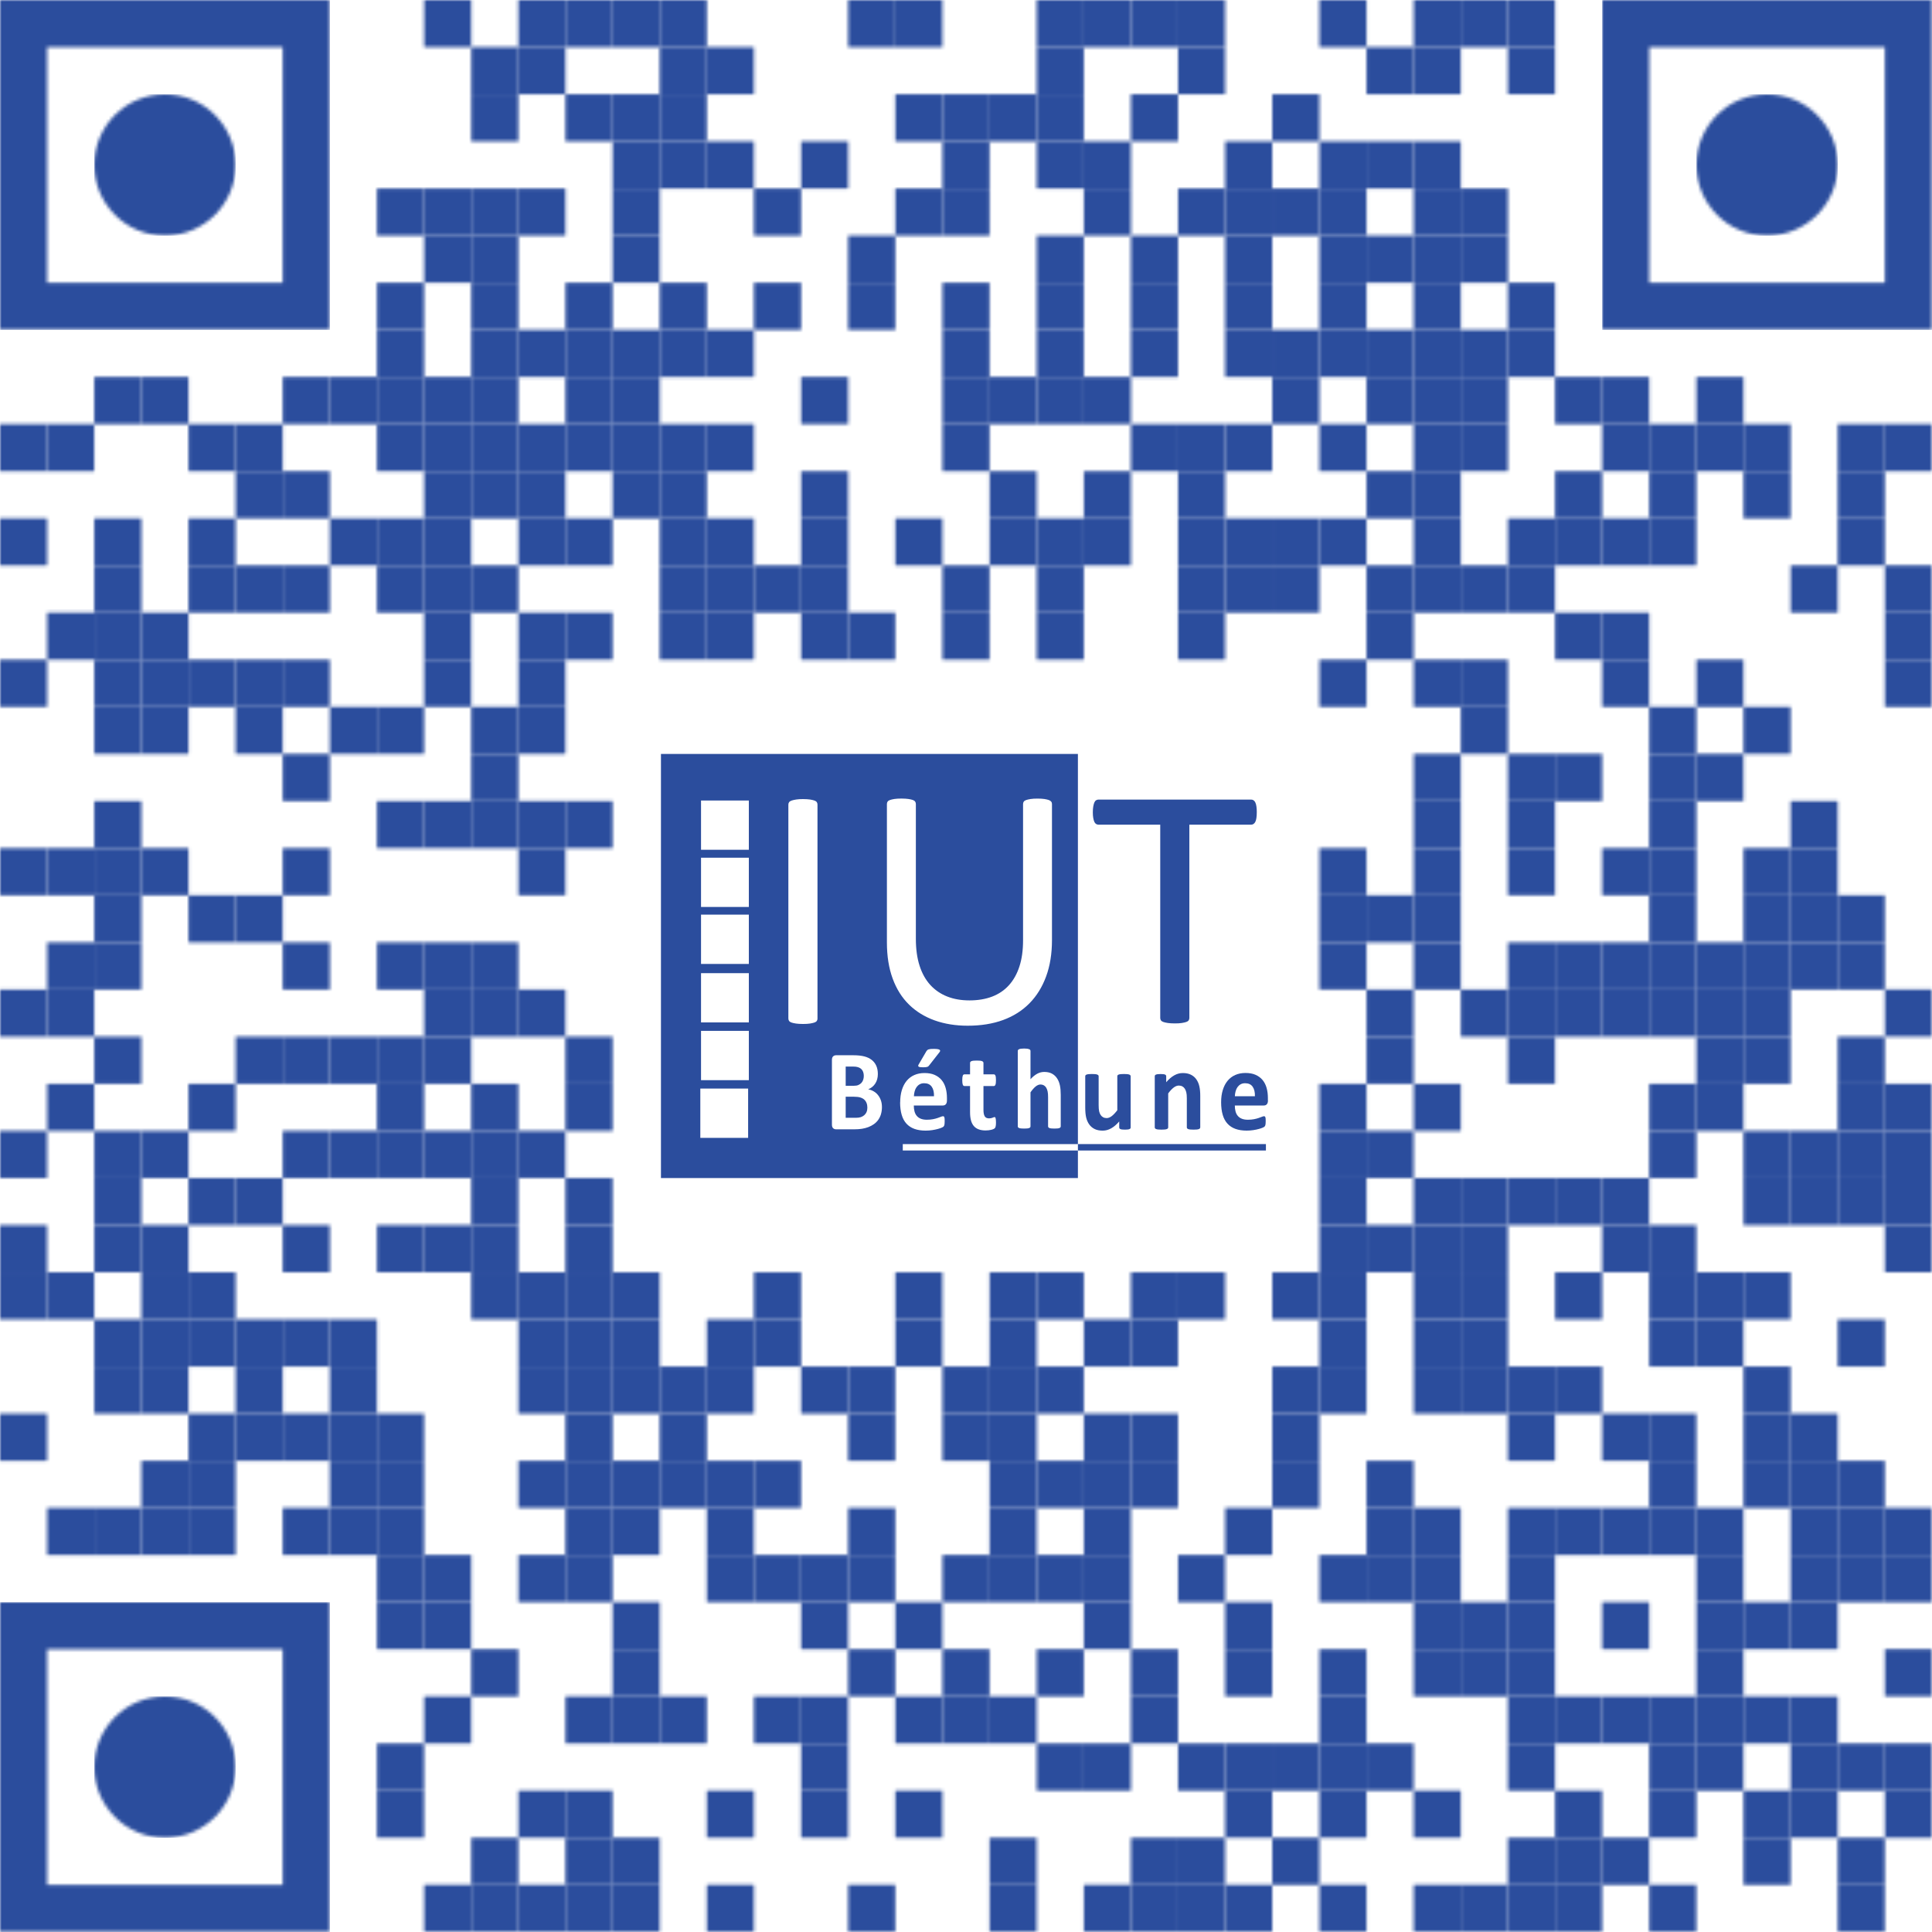 <?xml version="1.0" encoding="UTF-8"?>
<svg id="Calque_2" data-name="Calque 2" xmlns="http://www.w3.org/2000/svg" xmlns:xlink="http://www.w3.org/1999/xlink" viewBox="0 0 595.28 595.28">
  <defs>
    <style>
      .cls-1 {
        fill: none;
      }

      .cls-2 {
        mask: url(#mask);
      }

      .cls-3 {
        mask: url(#mask-2);
      }

      .cls-4 {
        mask: url(#mask-3);
      }

      .cls-5 {
        mask: url(#mask-4);
      }

      .cls-6 {
        mask: url(#mask-5);
      }

      .cls-7 {
        mask: url(#mask-6);
      }

      .cls-8 {
        mask: url(#mask-1);
      }

      .cls-9 {
        fill: #fff;
      }

      .cls-10 {
        fill: #2b4d9d;
      }

      .cls-11 {
        clip-path: url(#clippath);
      }
    </style>
    <clipPath id="clippath">
      <rect class="cls-1" x="203.65" y="232.3" width="187.03" height="130.67"/>
    </clipPath>
    <mask id="mask" x="0" y="0" width="595.28" height="595.28" maskUnits="userSpaceOnUse">
      <g id="mask-dot-color">
        <g>
          <rect class="cls-9" y="130.67" width="14.52" height="14.52"/>
          <rect class="cls-9" y="159.71" width="14.52" height="14.52"/>
          <rect class="cls-9" y="203.26" width="14.52" height="14.52"/>
          <rect class="cls-9" y="261.34" width="14.52" height="14.52"/>
          <rect class="cls-9" y="304.9" width="14.52" height="14.52"/>
          <rect class="cls-9" y="348.45" width="14.52" height="14.52"/>
          <rect class="cls-9" y="377.49" width="14.52" height="14.52"/>
          <rect class="cls-9" y="392.01" width="14.52" height="14.52"/>
          <rect class="cls-9" y="435.57" width="14.52" height="14.52"/>
          <rect class="cls-9" x="14.52" y="130.67" width="14.52" height="14.52"/>
          <rect class="cls-9" x="14.52" y="188.75" width="14.52" height="14.52"/>
          <rect class="cls-9" x="14.52" y="261.34" width="14.52" height="14.52"/>
          <rect class="cls-9" x="14.52" y="290.38" width="14.52" height="14.52"/>
          <rect class="cls-9" x="14.52" y="304.9" width="14.52" height="14.52"/>
          <rect class="cls-9" x="14.52" y="333.94" width="14.52" height="14.52"/>
          <rect class="cls-9" x="14.52" y="392.01" width="14.52" height="14.52"/>
          <rect class="cls-9" x="14.52" y="464.61" width="14.52" height="14.52"/>
          <rect class="cls-9" x="29.04" y="116.15" width="14.52" height="14.52"/>
          <rect class="cls-9" x="29.04" y="159.71" width="14.52" height="14.52"/>
          <rect class="cls-9" x="29.04" y="174.23" width="14.52" height="14.52"/>
          <rect class="cls-9" x="29.04" y="188.75" width="14.52" height="14.52"/>
          <rect class="cls-9" x="29.04" y="203.26" width="14.52" height="14.52"/>
          <rect class="cls-9" x="29.04" y="217.78" width="14.52" height="14.52"/>
          <rect class="cls-9" x="29.04" y="246.82" width="14.52" height="14.52"/>
          <rect class="cls-9" x="29.04" y="261.34" width="14.52" height="14.52"/>
          <rect class="cls-9" x="29.04" y="275.86" width="14.52" height="14.52"/>
          <rect class="cls-9" x="29.04" y="290.38" width="14.52" height="14.52"/>
          <rect class="cls-9" x="29.04" y="319.42" width="14.52" height="14.52"/>
          <rect class="cls-9" x="29.04" y="348.45" width="14.52" height="14.52"/>
          <rect class="cls-9" x="29.04" y="362.97" width="14.52" height="14.52"/>
          <rect class="cls-9" x="29.04" y="377.49" width="14.52" height="14.52"/>
          <rect class="cls-9" x="29.04" y="406.53" width="14.52" height="14.52"/>
          <rect class="cls-9" x="29.04" y="421.05" width="14.52" height="14.52"/>
          <rect class="cls-9" x="29.04" y="464.61" width="14.52" height="14.52"/>
          <rect class="cls-9" x="43.56" y="116.15" width="14.52" height="14.52"/>
          <rect class="cls-9" x="43.56" y="188.75" width="14.52" height="14.52"/>
          <rect class="cls-9" x="43.56" y="203.26" width="14.52" height="14.52"/>
          <rect class="cls-9" x="43.56" y="217.78" width="14.52" height="14.52"/>
          <rect class="cls-9" x="43.56" y="261.34" width="14.52" height="14.52"/>
          <rect class="cls-9" x="43.56" y="348.45" width="14.52" height="14.52"/>
          <rect class="cls-9" x="43.56" y="377.49" width="14.52" height="14.52"/>
          <rect class="cls-9" x="43.56" y="392.01" width="14.52" height="14.52"/>
          <rect class="cls-9" x="43.56" y="406.53" width="14.52" height="14.52"/>
          <rect class="cls-9" x="43.56" y="421.05" width="14.52" height="14.52"/>
          <rect class="cls-9" x="43.56" y="450.09" width="14.52" height="14.52"/>
          <rect class="cls-9" x="43.56" y="464.61" width="14.52" height="14.52"/>
          <rect class="cls-9" x="58.08" y="130.67" width="14.52" height="14.52"/>
          <rect class="cls-9" x="58.08" y="159.71" width="14.52" height="14.52"/>
          <rect class="cls-9" x="58.08" y="174.23" width="14.52" height="14.52"/>
          <rect class="cls-9" x="58.08" y="203.26" width="14.52" height="14.52"/>
          <rect class="cls-9" x="58.08" y="275.86" width="14.52" height="14.52"/>
          <rect class="cls-9" x="58.08" y="333.94" width="14.52" height="14.52"/>
          <rect class="cls-9" x="58.08" y="362.97" width="14.52" height="14.52"/>
          <rect class="cls-9" x="58.08" y="392.01" width="14.52" height="14.52"/>
          <rect class="cls-9" x="58.08" y="406.53" width="14.52" height="14.52"/>
          <rect class="cls-9" x="58.08" y="435.57" width="14.52" height="14.52"/>
          <rect class="cls-9" x="58.08" y="450.09" width="14.52" height="14.52"/>
          <rect class="cls-9" x="58.08" y="464.61" width="14.52" height="14.52"/>
          <rect class="cls-9" x="72.59" y="130.67" width="14.52" height="14.52"/>
          <rect class="cls-9" x="72.59" y="145.19" width="14.52" height="14.52"/>
          <rect class="cls-9" x="72.59" y="174.23" width="14.52" height="14.52"/>
          <rect class="cls-9" x="72.59" y="203.26" width="14.52" height="14.52"/>
          <rect class="cls-9" x="72.59" y="217.78" width="14.52" height="14.52"/>
          <rect class="cls-9" x="72.59" y="275.86" width="14.52" height="14.52"/>
          <rect class="cls-9" x="72.59" y="319.42" width="14.52" height="14.52"/>
          <rect class="cls-9" x="72.59" y="362.97" width="14.52" height="14.52"/>
          <rect class="cls-9" x="72.59" y="406.53" width="14.52" height="14.52"/>
          <rect class="cls-9" x="72.59" y="421.05" width="14.52" height="14.52"/>
          <rect class="cls-9" x="72.59" y="435.57" width="14.52" height="14.52"/>
          <rect class="cls-9" x="87.11" y="116.15" width="14.52" height="14.52"/>
          <rect class="cls-9" x="87.11" y="145.19" width="14.52" height="14.52"/>
          <rect class="cls-9" x="87.11" y="174.23" width="14.52" height="14.52"/>
          <rect class="cls-9" x="87.11" y="203.26" width="14.52" height="14.52"/>
          <rect class="cls-9" x="87.11" y="232.3" width="14.52" height="14.52"/>
          <rect class="cls-9" x="87.11" y="261.34" width="14.52" height="14.52"/>
          <rect class="cls-9" x="87.11" y="290.38" width="14.52" height="14.52"/>
          <rect class="cls-9" x="87.11" y="319.42" width="14.52" height="14.52"/>
          <rect class="cls-9" x="87.11" y="348.45" width="14.52" height="14.52"/>
          <rect class="cls-9" x="87.11" y="377.49" width="14.52" height="14.52"/>
          <rect class="cls-9" x="87.11" y="406.53" width="14.52" height="14.52"/>
          <rect class="cls-9" x="87.11" y="435.57" width="14.52" height="14.52"/>
          <rect class="cls-9" x="87.11" y="464.61" width="14.52" height="14.52"/>
          <rect class="cls-9" x="101.63" y="116.15" width="14.52" height="14.52"/>
          <rect class="cls-9" x="101.63" y="159.71" width="14.52" height="14.52"/>
          <rect class="cls-9" x="101.63" y="217.78" width="14.52" height="14.52"/>
          <rect class="cls-9" x="101.63" y="319.42" width="14.52" height="14.52"/>
          <rect class="cls-9" x="101.63" y="348.45" width="14.52" height="14.52"/>
          <rect class="cls-9" x="101.63" y="406.53" width="14.52" height="14.52"/>
          <rect class="cls-9" x="101.63" y="421.05" width="14.52" height="14.52"/>
          <rect class="cls-9" x="101.63" y="435.57" width="14.52" height="14.52"/>
          <rect class="cls-9" x="101.63" y="450.09" width="14.52" height="14.52"/>
          <rect class="cls-9" x="101.63" y="464.61" width="14.52" height="14.52"/>
          <rect class="cls-9" x="116.15" y="58.08" width="14.52" height="14.52"/>
          <rect class="cls-9" x="116.15" y="87.11" width="14.52" height="14.52"/>
          <rect class="cls-9" x="116.15" y="101.63" width="14.52" height="14.52"/>
          <rect class="cls-9" x="116.15" y="116.15" width="14.52" height="14.52"/>
          <rect class="cls-9" x="116.15" y="130.67" width="14.52" height="14.52"/>
          <rect class="cls-9" x="116.15" y="159.71" width="14.52" height="14.52"/>
          <rect class="cls-9" x="116.15" y="174.23" width="14.52" height="14.52"/>
          <rect class="cls-9" x="116.15" y="217.78" width="14.52" height="14.52"/>
          <rect class="cls-9" x="116.15" y="246.82" width="14.52" height="14.52"/>
          <rect class="cls-9" x="116.15" y="290.38" width="14.52" height="14.52"/>
          <rect class="cls-9" x="116.15" y="319.42" width="14.52" height="14.52"/>
          <rect class="cls-9" x="116.15" y="333.94" width="14.52" height="14.52"/>
          <rect class="cls-9" x="116.15" y="348.45" width="14.52" height="14.52"/>
          <rect class="cls-9" x="116.15" y="377.49" width="14.52" height="14.52"/>
          <rect class="cls-9" x="116.15" y="435.57" width="14.52" height="14.52"/>
          <rect class="cls-9" x="116.15" y="450.09" width="14.52" height="14.52"/>
          <rect class="cls-9" x="116.15" y="464.61" width="14.52" height="14.52"/>
          <rect class="cls-9" x="116.15" y="479.12" width="14.52" height="14.52"/>
          <rect class="cls-9" x="116.15" y="493.64" width="14.52" height="14.52"/>
          <rect class="cls-9" x="116.15" y="537.2" width="14.52" height="14.52"/>
          <rect class="cls-9" x="116.15" y="551.72" width="14.52" height="14.52"/>
          <rect class="cls-9" x="130.67" width="14.52" height="14.52"/>
          <rect class="cls-9" x="130.67" y="58.08" width="14.52" height="14.52"/>
          <rect class="cls-9" x="130.67" y="72.59" width="14.52" height="14.52"/>
          <rect class="cls-9" x="130.67" y="116.15" width="14.52" height="14.52"/>
          <rect class="cls-9" x="130.67" y="130.67" width="14.52" height="14.52"/>
          <rect class="cls-9" x="130.67" y="145.19" width="14.52" height="14.52"/>
          <rect class="cls-9" x="130.67" y="159.71" width="14.52" height="14.52"/>
          <rect class="cls-9" x="130.67" y="174.23" width="14.52" height="14.52"/>
          <rect class="cls-9" x="130.67" y="188.75" width="14.52" height="14.52"/>
          <rect class="cls-9" x="130.67" y="203.26" width="14.52" height="14.52"/>
          <rect class="cls-9" x="130.67" y="246.82" width="14.52" height="14.52"/>
          <rect class="cls-9" x="130.67" y="290.38" width="14.52" height="14.52"/>
          <rect class="cls-9" x="130.67" y="304.9" width="14.52" height="14.52"/>
          <rect class="cls-9" x="130.67" y="319.42" width="14.52" height="14.52"/>
          <rect class="cls-9" x="130.67" y="348.45" width="14.52" height="14.52"/>
          <rect class="cls-9" x="130.67" y="377.49" width="14.52" height="14.52"/>
          <rect class="cls-9" x="130.67" y="479.12" width="14.52" height="14.52"/>
          <rect class="cls-9" x="130.67" y="493.64" width="14.52" height="14.52"/>
          <rect class="cls-9" x="130.67" y="522.68" width="14.52" height="14.52"/>
          <rect class="cls-9" x="130.67" y="580.76" width="14.52" height="14.52"/>
          <rect class="cls-9" x="145.19" y="14.52" width="14.52" height="14.52"/>
          <rect class="cls-9" x="145.19" y="29.04" width="14.52" height="14.52"/>
          <rect class="cls-9" x="145.19" y="58.08" width="14.52" height="14.52"/>
          <rect class="cls-9" x="145.19" y="72.59" width="14.52" height="14.52"/>
          <rect class="cls-9" x="145.19" y="87.11" width="14.52" height="14.52"/>
          <rect class="cls-9" x="145.19" y="101.63" width="14.52" height="14.52"/>
          <rect class="cls-9" x="145.19" y="116.15" width="14.52" height="14.52"/>
          <rect class="cls-9" x="145.19" y="130.67" width="14.52" height="14.52"/>
          <rect class="cls-9" x="145.19" y="145.19" width="14.52" height="14.52"/>
          <rect class="cls-9" x="145.19" y="174.23" width="14.52" height="14.52"/>
          <rect class="cls-9" x="145.19" y="217.78" width="14.52" height="14.52"/>
          <rect class="cls-9" x="145.19" y="232.3" width="14.52" height="14.52"/>
          <rect class="cls-9" x="145.19" y="246.82" width="14.52" height="14.52"/>
          <rect class="cls-9" x="145.19" y="290.38" width="14.52" height="14.52"/>
          <rect class="cls-9" x="145.19" y="304.9" width="14.52" height="14.52"/>
          <rect class="cls-9" x="145.19" y="333.94" width="14.52" height="14.52"/>
          <rect class="cls-9" x="145.19" y="348.45" width="14.52" height="14.52"/>
          <rect class="cls-9" x="145.19" y="362.97" width="14.52" height="14.52"/>
          <rect class="cls-9" x="145.19" y="377.49" width="14.52" height="14.52"/>
          <rect class="cls-9" x="145.19" y="392.01" width="14.52" height="14.52"/>
          <rect class="cls-9" x="145.19" y="508.16" width="14.52" height="14.52"/>
          <rect class="cls-9" x="145.19" y="566.24" width="14.52" height="14.52"/>
          <rect class="cls-9" x="145.19" y="580.76" width="14.52" height="14.52"/>
          <rect class="cls-9" x="159.71" width="14.52" height="14.52"/>
          <rect class="cls-9" x="159.71" y="14.52" width="14.52" height="14.52"/>
          <rect class="cls-9" x="159.71" y="58.08" width="14.52" height="14.52"/>
          <rect class="cls-9" x="159.71" y="101.63" width="14.52" height="14.52"/>
          <rect class="cls-9" x="159.71" y="130.67" width="14.52" height="14.52"/>
          <rect class="cls-9" x="159.71" y="145.19" width="14.52" height="14.52"/>
          <rect class="cls-9" x="159.71" y="159.71" width="14.52" height="14.52"/>
          <rect class="cls-9" x="159.71" y="188.75" width="14.52" height="14.52"/>
          <rect class="cls-9" x="159.71" y="203.26" width="14.52" height="14.52"/>
          <rect class="cls-9" x="159.71" y="217.78" width="14.52" height="14.52"/>
          <rect class="cls-9" x="159.71" y="246.82" width="14.52" height="14.52"/>
          <rect class="cls-9" x="159.71" y="261.34" width="14.52" height="14.52"/>
          <rect class="cls-9" x="159.71" y="304.9" width="14.52" height="14.52"/>
          <rect class="cls-9" x="159.71" y="348.45" width="14.52" height="14.52"/>
          <rect class="cls-9" x="159.71" y="392.01" width="14.52" height="14.52"/>
          <rect class="cls-9" x="159.71" y="406.53" width="14.52" height="14.52"/>
          <rect class="cls-9" x="159.71" y="421.05" width="14.52" height="14.52"/>
          <rect class="cls-9" x="159.71" y="450.09" width="14.52" height="14.52"/>
          <rect class="cls-9" x="159.71" y="479.12" width="14.52" height="14.52"/>
          <rect class="cls-9" x="159.71" y="551.72" width="14.52" height="14.52"/>
          <rect class="cls-9" x="159.71" y="580.76" width="14.52" height="14.52"/>
          <rect class="cls-9" x="174.23" width="14.52" height="14.52"/>
          <rect class="cls-9" x="174.23" y="29.04" width="14.52" height="14.52"/>
          <rect class="cls-9" x="174.23" y="87.11" width="14.52" height="14.52"/>
          <rect class="cls-9" x="174.23" y="101.63" width="14.52" height="14.52"/>
          <rect class="cls-9" x="174.23" y="116.15" width="14.52" height="14.52"/>
          <rect class="cls-9" x="174.23" y="130.67" width="14.52" height="14.52"/>
          <rect class="cls-9" x="174.23" y="159.71" width="14.52" height="14.52"/>
          <rect class="cls-9" x="174.23" y="188.75" width="14.52" height="14.52"/>
          <rect class="cls-9" x="174.23" y="246.82" width="14.52" height="14.52"/>
          <rect class="cls-9" x="174.23" y="319.42" width="14.52" height="14.52"/>
          <rect class="cls-9" x="174.23" y="333.94" width="14.52" height="14.52"/>
          <rect class="cls-9" x="174.23" y="362.97" width="14.52" height="14.52"/>
          <rect class="cls-9" x="174.23" y="377.49" width="14.52" height="14.52"/>
          <rect class="cls-9" x="174.23" y="392.01" width="14.52" height="14.52"/>
          <rect class="cls-9" x="174.23" y="406.53" width="14.52" height="14.52"/>
          <rect class="cls-9" x="174.23" y="421.05" width="14.52" height="14.52"/>
          <rect class="cls-9" x="174.23" y="435.57" width="14.52" height="14.52"/>
          <rect class="cls-9" x="174.23" y="450.09" width="14.52" height="14.52"/>
          <rect class="cls-9" x="174.23" y="464.61" width="14.52" height="14.52"/>
          <rect class="cls-9" x="174.23" y="479.12" width="14.52" height="14.52"/>
          <rect class="cls-9" x="174.23" y="522.68" width="14.52" height="14.52"/>
          <rect class="cls-9" x="174.23" y="551.72" width="14.52" height="14.52"/>
          <rect class="cls-9" x="174.23" y="566.24" width="14.52" height="14.52"/>
          <rect class="cls-9" x="174.23" y="580.76" width="14.52" height="14.52"/>
          <rect class="cls-9" x="188.75" width="14.52" height="14.52"/>
          <rect class="cls-9" x="188.75" y="29.04" width="14.52" height="14.52"/>
          <rect class="cls-9" x="188.75" y="43.56" width="14.52" height="14.52"/>
          <rect class="cls-9" x="188.75" y="58.08" width="14.52" height="14.52"/>
          <rect class="cls-9" x="188.75" y="72.59" width="14.52" height="14.52"/>
          <rect class="cls-9" x="188.75" y="101.63" width="14.52" height="14.52"/>
          <rect class="cls-9" x="188.75" y="116.15" width="14.52" height="14.52"/>
          <rect class="cls-9" x="188.75" y="130.67" width="14.52" height="14.52"/>
          <rect class="cls-9" x="188.75" y="145.19" width="14.52" height="14.52"/>
          <rect class="cls-9" x="188.75" y="392.01" width="14.52" height="14.52"/>
          <rect class="cls-9" x="188.75" y="406.53" width="14.52" height="14.52"/>
          <rect class="cls-9" x="188.75" y="421.05" width="14.52" height="14.52"/>
          <rect class="cls-9" x="188.75" y="450.09" width="14.52" height="14.52"/>
          <rect class="cls-9" x="188.75" y="464.61" width="14.52" height="14.52"/>
          <rect class="cls-9" x="188.75" y="493.64" width="14.52" height="14.52"/>
          <rect class="cls-9" x="188.75" y="508.16" width="14.52" height="14.52"/>
          <rect class="cls-9" x="188.75" y="522.68" width="14.52" height="14.52"/>
          <rect class="cls-9" x="188.75" y="566.24" width="14.52" height="14.52"/>
          <rect class="cls-9" x="188.75" y="580.76" width="14.52" height="14.52"/>
          <rect class="cls-9" x="203.26" width="14.52" height="14.52"/>
          <rect class="cls-9" x="203.26" y="14.52" width="14.52" height="14.52"/>
          <rect class="cls-9" x="203.26" y="29.04" width="14.52" height="14.52"/>
          <rect class="cls-9" x="203.26" y="43.56" width="14.52" height="14.52"/>
          <rect class="cls-9" x="203.26" y="87.11" width="14.52" height="14.52"/>
          <rect class="cls-9" x="203.26" y="101.63" width="14.52" height="14.52"/>
          <rect class="cls-9" x="203.26" y="130.67" width="14.52" height="14.52"/>
          <rect class="cls-9" x="203.26" y="145.19" width="14.52" height="14.52"/>
          <rect class="cls-9" x="203.26" y="159.71" width="14.52" height="14.52"/>
          <rect class="cls-9" x="203.26" y="174.23" width="14.52" height="14.52"/>
          <rect class="cls-9" x="203.26" y="188.75" width="14.52" height="14.52"/>
          <rect class="cls-9" x="203.26" y="421.05" width="14.52" height="14.52"/>
          <rect class="cls-9" x="203.26" y="435.57" width="14.52" height="14.52"/>
          <rect class="cls-9" x="203.26" y="450.09" width="14.52" height="14.52"/>
          <rect class="cls-9" x="203.26" y="522.68" width="14.52" height="14.52"/>
          <rect class="cls-9" x="217.78" y="14.52" width="14.52" height="14.52"/>
          <rect class="cls-9" x="217.78" y="43.56" width="14.52" height="14.52"/>
          <rect class="cls-9" x="217.78" y="101.63" width="14.52" height="14.52"/>
          <rect class="cls-9" x="217.78" y="130.67" width="14.52" height="14.52"/>
          <rect class="cls-9" x="217.78" y="159.71" width="14.52" height="14.52"/>
          <rect class="cls-9" x="217.78" y="174.23" width="14.52" height="14.52"/>
          <rect class="cls-9" x="217.78" y="188.75" width="14.52" height="14.52"/>
          <rect class="cls-9" x="217.78" y="406.53" width="14.52" height="14.52"/>
          <rect class="cls-9" x="217.78" y="421.05" width="14.52" height="14.52"/>
          <rect class="cls-9" x="217.78" y="450.09" width="14.52" height="14.52"/>
          <rect class="cls-9" x="217.78" y="464.61" width="14.52" height="14.52"/>
          <rect class="cls-9" x="217.78" y="479.12" width="14.52" height="14.52"/>
          <rect class="cls-9" x="217.78" y="551.72" width="14.52" height="14.52"/>
          <rect class="cls-9" x="217.78" y="580.76" width="14.52" height="14.52"/>
          <rect class="cls-9" x="232.3" y="58.08" width="14.52" height="14.52"/>
          <rect class="cls-9" x="232.3" y="87.11" width="14.52" height="14.52"/>
          <rect class="cls-9" x="232.3" y="174.23" width="14.52" height="14.52"/>
          <rect class="cls-9" x="232.3" y="392.01" width="14.52" height="14.52"/>
          <rect class="cls-9" x="232.3" y="406.53" width="14.52" height="14.52"/>
          <rect class="cls-9" x="232.3" y="450.09" width="14.52" height="14.52"/>
          <rect class="cls-9" x="232.3" y="479.12" width="14.52" height="14.52"/>
          <rect class="cls-9" x="232.3" y="522.68" width="14.52" height="14.52"/>
          <rect class="cls-9" x="246.82" y="43.56" width="14.52" height="14.52"/>
          <rect class="cls-9" x="246.82" y="116.15" width="14.52" height="14.52"/>
          <rect class="cls-9" x="246.82" y="145.19" width="14.52" height="14.52"/>
          <rect class="cls-9" x="246.82" y="159.71" width="14.52" height="14.52"/>
          <rect class="cls-9" x="246.82" y="174.23" width="14.52" height="14.52"/>
          <rect class="cls-9" x="246.82" y="188.75" width="14.52" height="14.52"/>
          <rect class="cls-9" x="246.82" y="421.05" width="14.52" height="14.52"/>
          <rect class="cls-9" x="246.82" y="479.12" width="14.52" height="14.52"/>
          <rect class="cls-9" x="246.82" y="493.64" width="14.52" height="14.52"/>
          <rect class="cls-9" x="246.82" y="522.68" width="14.52" height="14.52"/>
          <rect class="cls-9" x="246.82" y="537.2" width="14.52" height="14.52"/>
          <rect class="cls-9" x="246.82" y="551.72" width="14.52" height="14.52"/>
          <rect class="cls-9" x="261.34" width="14.52" height="14.52"/>
          <rect class="cls-9" x="261.34" y="72.59" width="14.52" height="14.52"/>
          <rect class="cls-9" x="261.34" y="87.11" width="14.52" height="14.52"/>
          <rect class="cls-9" x="261.34" y="188.75" width="14.52" height="14.52"/>
          <rect class="cls-9" x="261.34" y="421.05" width="14.52" height="14.52"/>
          <rect class="cls-9" x="261.34" y="435.57" width="14.52" height="14.52"/>
          <rect class="cls-9" x="261.34" y="464.61" width="14.52" height="14.52"/>
          <rect class="cls-9" x="261.34" y="479.12" width="14.52" height="14.52"/>
          <rect class="cls-9" x="261.34" y="508.16" width="14.52" height="14.52"/>
          <rect class="cls-9" x="261.34" y="580.76" width="14.52" height="14.52"/>
          <rect class="cls-9" x="275.86" width="14.52" height="14.52"/>
          <rect class="cls-9" x="275.86" y="29.04" width="14.52" height="14.52"/>
          <rect class="cls-9" x="275.86" y="58.08" width="14.52" height="14.52"/>
          <rect class="cls-9" x="275.86" y="159.71" width="14.52" height="14.52"/>
          <rect class="cls-9" x="275.86" y="392.01" width="14.52" height="14.52"/>
          <rect class="cls-9" x="275.86" y="406.53" width="14.52" height="14.52"/>
          <rect class="cls-9" x="275.86" y="493.64" width="14.52" height="14.52"/>
          <rect class="cls-9" x="275.86" y="522.68" width="14.52" height="14.52"/>
          <rect class="cls-9" x="275.86" y="551.72" width="14.52" height="14.52"/>
          <rect class="cls-9" x="290.38" y="29.04" width="14.52" height="14.52"/>
          <rect class="cls-9" x="290.38" y="43.56" width="14.52" height="14.52"/>
          <rect class="cls-9" x="290.38" y="58.08" width="14.52" height="14.52"/>
          <rect class="cls-9" x="290.38" y="87.11" width="14.52" height="14.52"/>
          <rect class="cls-9" x="290.38" y="101.63" width="14.52" height="14.52"/>
          <rect class="cls-9" x="290.38" y="116.15" width="14.52" height="14.52"/>
          <rect class="cls-9" x="290.38" y="130.67" width="14.52" height="14.52"/>
          <rect class="cls-9" x="290.38" y="174.23" width="14.52" height="14.52"/>
          <rect class="cls-9" x="290.38" y="188.75" width="14.52" height="14.52"/>
          <rect class="cls-9" x="290.38" y="421.05" width="14.52" height="14.52"/>
          <rect class="cls-9" x="290.38" y="435.57" width="14.52" height="14.52"/>
          <rect class="cls-9" x="290.38" y="479.12" width="14.52" height="14.52"/>
          <rect class="cls-9" x="290.38" y="508.16" width="14.52" height="14.52"/>
          <rect class="cls-9" x="290.38" y="522.68" width="14.52" height="14.52"/>
          <rect class="cls-9" x="304.9" y="29.04" width="14.52" height="14.52"/>
          <rect class="cls-9" x="304.9" y="116.15" width="14.52" height="14.52"/>
          <rect class="cls-9" x="304.9" y="145.19" width="14.52" height="14.52"/>
          <rect class="cls-9" x="304.9" y="159.71" width="14.52" height="14.52"/>
          <rect class="cls-9" x="304.9" y="392.01" width="14.52" height="14.52"/>
          <rect class="cls-9" x="304.9" y="406.53" width="14.52" height="14.52"/>
          <rect class="cls-9" x="304.9" y="421.05" width="14.52" height="14.52"/>
          <rect class="cls-9" x="304.9" y="435.57" width="14.52" height="14.52"/>
          <rect class="cls-9" x="304.9" y="450.09" width="14.52" height="14.52"/>
          <rect class="cls-9" x="304.9" y="464.61" width="14.52" height="14.52"/>
          <rect class="cls-9" x="304.9" y="479.12" width="14.52" height="14.52"/>
          <rect class="cls-9" x="304.9" y="522.68" width="14.52" height="14.52"/>
          <rect class="cls-9" x="304.9" y="566.24" width="14.52" height="14.52"/>
          <rect class="cls-9" x="304.9" y="580.76" width="14.52" height="14.52"/>
          <rect class="cls-9" x="319.42" width="14.52" height="14.52"/>
          <rect class="cls-9" x="319.42" y="14.52" width="14.52" height="14.52"/>
          <rect class="cls-9" x="319.42" y="29.04" width="14.52" height="14.52"/>
          <rect class="cls-9" x="319.42" y="43.56" width="14.52" height="14.52"/>
          <rect class="cls-9" x="319.42" y="72.59" width="14.52" height="14.52"/>
          <rect class="cls-9" x="319.42" y="87.11" width="14.52" height="14.52"/>
          <rect class="cls-9" x="319.42" y="101.63" width="14.52" height="14.52"/>
          <rect class="cls-9" x="319.42" y="116.15" width="14.52" height="14.52"/>
          <rect class="cls-9" x="319.42" y="159.71" width="14.52" height="14.52"/>
          <rect class="cls-9" x="319.42" y="174.23" width="14.52" height="14.52"/>
          <rect class="cls-9" x="319.42" y="188.75" width="14.52" height="14.52"/>
          <rect class="cls-9" x="319.42" y="392.01" width="14.52" height="14.52"/>
          <rect class="cls-9" x="319.42" y="421.05" width="14.52" height="14.52"/>
          <rect class="cls-9" x="319.42" y="450.09" width="14.52" height="14.52"/>
          <rect class="cls-9" x="319.42" y="479.12" width="14.52" height="14.52"/>
          <rect class="cls-9" x="319.42" y="508.16" width="14.52" height="14.52"/>
          <rect class="cls-9" x="319.42" y="537.2" width="14.52" height="14.52"/>
          <rect class="cls-9" x="333.94" width="14.52" height="14.52"/>
          <rect class="cls-9" x="333.94" y="43.56" width="14.52" height="14.52"/>
          <rect class="cls-9" x="333.94" y="58.08" width="14.52" height="14.52"/>
          <rect class="cls-9" x="333.94" y="116.15" width="14.52" height="14.52"/>
          <rect class="cls-9" x="333.94" y="145.19" width="14.52" height="14.52"/>
          <rect class="cls-9" x="333.94" y="159.71" width="14.52" height="14.52"/>
          <rect class="cls-9" x="333.94" y="406.53" width="14.52" height="14.52"/>
          <rect class="cls-9" x="333.94" y="435.57" width="14.52" height="14.52"/>
          <rect class="cls-9" x="333.94" y="450.09" width="14.52" height="14.52"/>
          <rect class="cls-9" x="333.94" y="464.61" width="14.52" height="14.52"/>
          <rect class="cls-9" x="333.94" y="479.12" width="14.52" height="14.52"/>
          <rect class="cls-9" x="333.94" y="493.64" width="14.52" height="14.52"/>
          <rect class="cls-9" x="333.94" y="537.2" width="14.52" height="14.52"/>
          <rect class="cls-9" x="333.94" y="580.76" width="14.52" height="14.52"/>
          <rect class="cls-9" x="348.45" width="14.52" height="14.52"/>
          <rect class="cls-9" x="348.45" y="29.04" width="14.52" height="14.52"/>
          <rect class="cls-9" x="348.45" y="72.59" width="14.52" height="14.52"/>
          <rect class="cls-9" x="348.45" y="87.11" width="14.52" height="14.52"/>
          <rect class="cls-9" x="348.45" y="101.63" width="14.52" height="14.52"/>
          <rect class="cls-9" x="348.45" y="130.67" width="14.52" height="14.52"/>
          <rect class="cls-9" x="348.45" y="392.01" width="14.52" height="14.52"/>
          <rect class="cls-9" x="348.45" y="406.53" width="14.52" height="14.52"/>
          <rect class="cls-9" x="348.45" y="435.57" width="14.52" height="14.52"/>
          <rect class="cls-9" x="348.45" y="450.09" width="14.52" height="14.52"/>
          <rect class="cls-9" x="348.45" y="508.16" width="14.52" height="14.52"/>
          <rect class="cls-9" x="348.45" y="522.68" width="14.52" height="14.52"/>
          <rect class="cls-9" x="348.45" y="566.24" width="14.52" height="14.52"/>
          <rect class="cls-9" x="348.45" y="580.76" width="14.52" height="14.52"/>
          <rect class="cls-9" x="362.97" width="14.52" height="14.52"/>
          <rect class="cls-9" x="362.97" y="14.52" width="14.52" height="14.52"/>
          <rect class="cls-9" x="362.97" y="58.08" width="14.52" height="14.52"/>
          <rect class="cls-9" x="362.97" y="130.67" width="14.52" height="14.52"/>
          <rect class="cls-9" x="362.97" y="145.19" width="14.52" height="14.52"/>
          <rect class="cls-9" x="362.97" y="159.71" width="14.52" height="14.52"/>
          <rect class="cls-9" x="362.97" y="174.23" width="14.52" height="14.52"/>
          <rect class="cls-9" x="362.97" y="188.75" width="14.52" height="14.52"/>
          <rect class="cls-9" x="362.97" y="392.01" width="14.52" height="14.52"/>
          <rect class="cls-9" x="362.97" y="479.12" width="14.52" height="14.52"/>
          <rect class="cls-9" x="362.97" y="537.2" width="14.52" height="14.52"/>
          <rect class="cls-9" x="362.97" y="566.24" width="14.52" height="14.52"/>
          <rect class="cls-9" x="362.97" y="580.76" width="14.52" height="14.52"/>
          <rect class="cls-9" x="377.49" y="43.56" width="14.52" height="14.52"/>
          <rect class="cls-9" x="377.49" y="58.08" width="14.52" height="14.52"/>
          <rect class="cls-9" x="377.49" y="72.59" width="14.52" height="14.52"/>
          <rect class="cls-9" x="377.49" y="87.11" width="14.52" height="14.52"/>
          <rect class="cls-9" x="377.49" y="101.63" width="14.52" height="14.52"/>
          <rect class="cls-9" x="377.49" y="130.67" width="14.52" height="14.52"/>
          <rect class="cls-9" x="377.49" y="159.71" width="14.52" height="14.52"/>
          <rect class="cls-9" x="377.49" y="174.23" width="14.52" height="14.52"/>
          <rect class="cls-9" x="377.49" y="464.61" width="14.52" height="14.52"/>
          <rect class="cls-9" x="377.49" y="493.64" width="14.52" height="14.52"/>
          <rect class="cls-9" x="377.49" y="508.16" width="14.52" height="14.52"/>
          <rect class="cls-9" x="377.49" y="537.2" width="14.52" height="14.52"/>
          <rect class="cls-9" x="377.49" y="551.72" width="14.52" height="14.52"/>
          <rect class="cls-9" x="377.49" y="580.76" width="14.52" height="14.52"/>
          <rect class="cls-9" x="392.01" y="29.04" width="14.52" height="14.52"/>
          <rect class="cls-9" x="392.01" y="58.08" width="14.52" height="14.52"/>
          <rect class="cls-9" x="392.01" y="101.63" width="14.52" height="14.52"/>
          <rect class="cls-9" x="392.01" y="116.15" width="14.52" height="14.52"/>
          <rect class="cls-9" x="392.01" y="159.71" width="14.52" height="14.52"/>
          <rect class="cls-9" x="392.01" y="174.23" width="14.52" height="14.52"/>
          <rect class="cls-9" x="392.01" y="392.01" width="14.52" height="14.52"/>
          <rect class="cls-9" x="392.01" y="421.05" width="14.52" height="14.52"/>
          <rect class="cls-9" x="392.01" y="435.57" width="14.52" height="14.52"/>
          <rect class="cls-9" x="392.01" y="450.09" width="14.52" height="14.52"/>
          <rect class="cls-9" x="392.01" y="537.2" width="14.52" height="14.52"/>
          <rect class="cls-9" x="392.01" y="566.24" width="14.52" height="14.52"/>
          <rect class="cls-9" x="406.53" width="14.52" height="14.52"/>
          <rect class="cls-9" x="406.53" y="43.56" width="14.52" height="14.52"/>
          <rect class="cls-9" x="406.53" y="58.08" width="14.52" height="14.52"/>
          <rect class="cls-9" x="406.53" y="72.59" width="14.52" height="14.52"/>
          <rect class="cls-9" x="406.53" y="87.11" width="14.52" height="14.52"/>
          <rect class="cls-9" x="406.53" y="101.63" width="14.52" height="14.52"/>
          <rect class="cls-9" x="406.53" y="130.67" width="14.52" height="14.52"/>
          <rect class="cls-9" x="406.53" y="159.71" width="14.52" height="14.52"/>
          <rect class="cls-9" x="406.53" y="203.26" width="14.52" height="14.52"/>
          <rect class="cls-9" x="406.53" y="261.34" width="14.52" height="14.52"/>
          <rect class="cls-9" x="406.53" y="275.86" width="14.52" height="14.52"/>
          <rect class="cls-9" x="406.53" y="290.38" width="14.52" height="14.52"/>
          <rect class="cls-9" x="406.53" y="333.94" width="14.52" height="14.52"/>
          <rect class="cls-9" x="406.53" y="348.45" width="14.52" height="14.52"/>
          <rect class="cls-9" x="406.53" y="362.97" width="14.52" height="14.52"/>
          <rect class="cls-9" x="406.53" y="377.49" width="14.52" height="14.52"/>
          <rect class="cls-9" x="406.53" y="392.01" width="14.52" height="14.52"/>
          <rect class="cls-9" x="406.53" y="406.53" width="14.52" height="14.52"/>
          <rect class="cls-9" x="406.53" y="421.05" width="14.52" height="14.52"/>
          <rect class="cls-9" x="406.53" y="479.12" width="14.52" height="14.52"/>
          <rect class="cls-9" x="406.53" y="508.16" width="14.52" height="14.52"/>
          <rect class="cls-9" x="406.53" y="522.68" width="14.52" height="14.52"/>
          <rect class="cls-9" x="406.53" y="537.2" width="14.52" height="14.52"/>
          <rect class="cls-9" x="406.53" y="551.72" width="14.52" height="14.52"/>
          <rect class="cls-9" x="406.53" y="580.76" width="14.52" height="14.52"/>
          <rect class="cls-9" x="421.05" y="14.52" width="14.52" height="14.52"/>
          <rect class="cls-9" x="421.05" y="43.56" width="14.52" height="14.52"/>
          <rect class="cls-9" x="421.05" y="72.59" width="14.52" height="14.52"/>
          <rect class="cls-9" x="421.05" y="101.63" width="14.52" height="14.52"/>
          <rect class="cls-9" x="421.05" y="116.15" width="14.52" height="14.52"/>
          <rect class="cls-9" x="421.05" y="145.19" width="14.52" height="14.52"/>
          <rect class="cls-9" x="421.05" y="174.23" width="14.52" height="14.52"/>
          <rect class="cls-9" x="421.05" y="188.75" width="14.52" height="14.52"/>
          <rect class="cls-9" x="421.05" y="275.86" width="14.52" height="14.52"/>
          <rect class="cls-9" x="421.05" y="304.9" width="14.52" height="14.52"/>
          <rect class="cls-9" x="421.05" y="319.42" width="14.52" height="14.52"/>
          <rect class="cls-9" x="421.05" y="348.45" width="14.52" height="14.52"/>
          <rect class="cls-9" x="421.05" y="377.49" width="14.52" height="14.52"/>
          <rect class="cls-9" x="421.05" y="450.09" width="14.52" height="14.52"/>
          <rect class="cls-9" x="421.05" y="464.61" width="14.52" height="14.52"/>
          <rect class="cls-9" x="421.05" y="479.12" width="14.52" height="14.52"/>
          <rect class="cls-9" x="421.05" y="537.2" width="14.52" height="14.52"/>
          <rect class="cls-9" x="435.57" width="14.52" height="14.52"/>
          <rect class="cls-9" x="435.57" y="14.52" width="14.52" height="14.52"/>
          <rect class="cls-9" x="435.57" y="43.56" width="14.52" height="14.52"/>
          <rect class="cls-9" x="435.57" y="58.08" width="14.52" height="14.52"/>
          <rect class="cls-9" x="435.57" y="72.59" width="14.52" height="14.52"/>
          <rect class="cls-9" x="435.57" y="87.11" width="14.52" height="14.52"/>
          <rect class="cls-9" x="435.57" y="101.63" width="14.52" height="14.52"/>
          <rect class="cls-9" x="435.57" y="116.15" width="14.52" height="14.52"/>
          <rect class="cls-9" x="435.57" y="130.67" width="14.52" height="14.52"/>
          <rect class="cls-9" x="435.57" y="145.19" width="14.52" height="14.52"/>
          <rect class="cls-9" x="435.57" y="159.71" width="14.52" height="14.52"/>
          <rect class="cls-9" x="435.57" y="174.23" width="14.52" height="14.52"/>
          <rect class="cls-9" x="435.57" y="203.26" width="14.52" height="14.52"/>
          <rect class="cls-9" x="435.57" y="232.3" width="14.52" height="14.52"/>
          <rect class="cls-9" x="435.57" y="246.82" width="14.52" height="14.52"/>
          <rect class="cls-9" x="435.57" y="261.34" width="14.52" height="14.52"/>
          <rect class="cls-9" x="435.57" y="275.86" width="14.52" height="14.52"/>
          <rect class="cls-9" x="435.57" y="290.38" width="14.52" height="14.52"/>
          <rect class="cls-9" x="435.57" y="333.94" width="14.52" height="14.52"/>
          <rect class="cls-9" x="435.57" y="362.97" width="14.52" height="14.52"/>
          <rect class="cls-9" x="435.57" y="377.49" width="14.52" height="14.52"/>
          <rect class="cls-9" x="435.57" y="392.01" width="14.52" height="14.52"/>
          <rect class="cls-9" x="435.57" y="406.53" width="14.52" height="14.52"/>
          <rect class="cls-9" x="435.57" y="421.05" width="14.52" height="14.52"/>
          <rect class="cls-9" x="435.57" y="464.61" width="14.52" height="14.52"/>
          <rect class="cls-9" x="435.57" y="479.12" width="14.52" height="14.52"/>
          <rect class="cls-9" x="435.57" y="493.64" width="14.52" height="14.52"/>
          <rect class="cls-9" x="435.57" y="508.16" width="14.52" height="14.52"/>
          <rect class="cls-9" x="435.57" y="551.72" width="14.52" height="14.52"/>
          <rect class="cls-9" x="435.57" y="580.76" width="14.52" height="14.52"/>
          <rect class="cls-9" x="450.09" width="14.52" height="14.52"/>
          <rect class="cls-9" x="450.09" y="58.08" width="14.52" height="14.52"/>
          <rect class="cls-9" x="450.09" y="72.59" width="14.52" height="14.52"/>
          <rect class="cls-9" x="450.09" y="101.63" width="14.52" height="14.52"/>
          <rect class="cls-9" x="450.09" y="116.15" width="14.52" height="14.52"/>
          <rect class="cls-9" x="450.09" y="130.67" width="14.52" height="14.52"/>
          <rect class="cls-9" x="450.09" y="174.23" width="14.52" height="14.52"/>
          <rect class="cls-9" x="450.09" y="203.26" width="14.52" height="14.52"/>
          <rect class="cls-9" x="450.09" y="217.78" width="14.52" height="14.52"/>
          <rect class="cls-9" x="450.09" y="304.9" width="14.52" height="14.52"/>
          <rect class="cls-9" x="450.09" y="362.97" width="14.52" height="14.52"/>
          <rect class="cls-9" x="450.09" y="377.49" width="14.52" height="14.52"/>
          <rect class="cls-9" x="450.09" y="392.01" width="14.52" height="14.52"/>
          <rect class="cls-9" x="450.09" y="406.53" width="14.52" height="14.52"/>
          <rect class="cls-9" x="450.09" y="421.05" width="14.52" height="14.52"/>
          <rect class="cls-9" x="450.09" y="493.64" width="14.52" height="14.52"/>
          <rect class="cls-9" x="450.09" y="508.16" width="14.52" height="14.52"/>
          <rect class="cls-9" x="450.09" y="580.76" width="14.52" height="14.52"/>
          <rect class="cls-9" x="464.61" width="14.52" height="14.52"/>
          <rect class="cls-9" x="464.61" y="14.52" width="14.52" height="14.52"/>
          <rect class="cls-9" x="464.61" y="87.11" width="14.52" height="14.52"/>
          <rect class="cls-9" x="464.61" y="101.63" width="14.52" height="14.52"/>
          <rect class="cls-9" x="464.61" y="159.71" width="14.52" height="14.52"/>
          <rect class="cls-9" x="464.61" y="174.23" width="14.52" height="14.52"/>
          <rect class="cls-9" x="464.61" y="232.3" width="14.52" height="14.52"/>
          <rect class="cls-9" x="464.61" y="246.82" width="14.52" height="14.52"/>
          <rect class="cls-9" x="464.61" y="261.34" width="14.52" height="14.52"/>
          <rect class="cls-9" x="464.61" y="290.38" width="14.52" height="14.52"/>
          <rect class="cls-9" x="464.61" y="304.9" width="14.52" height="14.52"/>
          <rect class="cls-9" x="464.61" y="319.42" width="14.52" height="14.52"/>
          <rect class="cls-9" x="464.61" y="362.97" width="14.52" height="14.52"/>
          <rect class="cls-9" x="464.61" y="421.05" width="14.52" height="14.52"/>
          <rect class="cls-9" x="464.61" y="435.57" width="14.52" height="14.52"/>
          <rect class="cls-9" x="464.61" y="464.61" width="14.52" height="14.52"/>
          <rect class="cls-9" x="464.61" y="479.12" width="14.52" height="14.52"/>
          <rect class="cls-9" x="464.61" y="493.64" width="14.52" height="14.52"/>
          <rect class="cls-9" x="464.61" y="508.16" width="14.52" height="14.52"/>
          <rect class="cls-9" x="464.61" y="522.68" width="14.52" height="14.52"/>
          <rect class="cls-9" x="464.61" y="537.2" width="14.52" height="14.52"/>
          <rect class="cls-9" x="464.61" y="566.24" width="14.52" height="14.52"/>
          <rect class="cls-9" x="464.61" y="580.76" width="14.52" height="14.52"/>
          <rect class="cls-9" x="479.12" y="116.15" width="14.52" height="14.52"/>
          <rect class="cls-9" x="479.12" y="145.19" width="14.52" height="14.52"/>
          <rect class="cls-9" x="479.12" y="159.71" width="14.52" height="14.52"/>
          <rect class="cls-9" x="479.12" y="188.75" width="14.52" height="14.52"/>
          <rect class="cls-9" x="479.12" y="232.3" width="14.52" height="14.52"/>
          <rect class="cls-9" x="479.12" y="290.38" width="14.52" height="14.52"/>
          <rect class="cls-9" x="479.12" y="304.9" width="14.52" height="14.52"/>
          <rect class="cls-9" x="479.12" y="362.97" width="14.52" height="14.52"/>
          <rect class="cls-9" x="479.12" y="392.01" width="14.52" height="14.52"/>
          <rect class="cls-9" x="479.12" y="421.05" width="14.52" height="14.52"/>
          <rect class="cls-9" x="479.12" y="464.61" width="14.52" height="14.52"/>
          <rect class="cls-9" x="479.12" y="522.68" width="14.52" height="14.52"/>
          <rect class="cls-9" x="479.12" y="551.72" width="14.52" height="14.52"/>
          <rect class="cls-9" x="479.12" y="566.24" width="14.52" height="14.52"/>
          <rect class="cls-9" x="479.12" y="580.76" width="14.52" height="14.52"/>
          <rect class="cls-9" x="493.64" y="116.15" width="14.52" height="14.52"/>
          <rect class="cls-9" x="493.64" y="130.67" width="14.52" height="14.52"/>
          <rect class="cls-9" x="493.64" y="159.71" width="14.52" height="14.52"/>
          <rect class="cls-9" x="493.64" y="188.75" width="14.52" height="14.52"/>
          <rect class="cls-9" x="493.64" y="203.26" width="14.52" height="14.52"/>
          <rect class="cls-9" x="493.64" y="261.34" width="14.52" height="14.52"/>
          <rect class="cls-9" x="493.64" y="290.38" width="14.52" height="14.52"/>
          <rect class="cls-9" x="493.64" y="304.9" width="14.52" height="14.52"/>
          <rect class="cls-9" x="493.64" y="362.97" width="14.52" height="14.52"/>
          <rect class="cls-9" x="493.64" y="377.49" width="14.52" height="14.52"/>
          <rect class="cls-9" x="493.64" y="435.57" width="14.52" height="14.52"/>
          <rect class="cls-9" x="493.64" y="464.61" width="14.52" height="14.52"/>
          <rect class="cls-9" x="493.64" y="493.64" width="14.52" height="14.52"/>
          <rect class="cls-9" x="493.64" y="522.68" width="14.52" height="14.52"/>
          <rect class="cls-9" x="493.64" y="566.24" width="14.52" height="14.52"/>
          <rect class="cls-9" x="508.16" y="130.67" width="14.52" height="14.52"/>
          <rect class="cls-9" x="508.16" y="145.19" width="14.52" height="14.52"/>
          <rect class="cls-9" x="508.16" y="159.71" width="14.52" height="14.52"/>
          <rect class="cls-9" x="508.16" y="217.78" width="14.52" height="14.52"/>
          <rect class="cls-9" x="508.16" y="232.3" width="14.52" height="14.52"/>
          <rect class="cls-9" x="508.16" y="246.82" width="14.52" height="14.52"/>
          <rect class="cls-9" x="508.16" y="261.34" width="14.52" height="14.52"/>
          <rect class="cls-9" x="508.16" y="275.86" width="14.52" height="14.52"/>
          <rect class="cls-9" x="508.16" y="290.38" width="14.52" height="14.52"/>
          <rect class="cls-9" x="508.16" y="304.9" width="14.52" height="14.52"/>
          <rect class="cls-9" x="508.16" y="333.94" width="14.52" height="14.52"/>
          <rect class="cls-9" x="508.16" y="348.45" width="14.52" height="14.52"/>
          <rect class="cls-9" x="508.16" y="377.49" width="14.52" height="14.52"/>
          <rect class="cls-9" x="508.16" y="392.01" width="14.52" height="14.52"/>
          <rect class="cls-9" x="508.16" y="406.53" width="14.52" height="14.52"/>
          <rect class="cls-9" x="508.16" y="435.57" width="14.52" height="14.52"/>
          <rect class="cls-9" x="508.16" y="450.09" width="14.52" height="14.52"/>
          <rect class="cls-9" x="508.16" y="464.61" width="14.52" height="14.52"/>
          <rect class="cls-9" x="508.16" y="522.68" width="14.52" height="14.52"/>
          <rect class="cls-9" x="508.16" y="537.2" width="14.52" height="14.52"/>
          <rect class="cls-9" x="508.16" y="551.72" width="14.52" height="14.52"/>
          <rect class="cls-9" x="508.16" y="580.76" width="14.52" height="14.52"/>
          <rect class="cls-9" x="522.68" y="116.15" width="14.52" height="14.52"/>
          <rect class="cls-9" x="522.68" y="130.67" width="14.52" height="14.52"/>
          <rect class="cls-9" x="522.68" y="203.26" width="14.52" height="14.52"/>
          <rect class="cls-9" x="522.68" y="232.3" width="14.52" height="14.52"/>
          <rect class="cls-9" x="522.68" y="290.38" width="14.52" height="14.52"/>
          <rect class="cls-9" x="522.68" y="304.9" width="14.52" height="14.52"/>
          <rect class="cls-9" x="522.68" y="319.42" width="14.52" height="14.52"/>
          <rect class="cls-9" x="522.68" y="333.94" width="14.52" height="14.52"/>
          <rect class="cls-9" x="522.68" y="392.01" width="14.52" height="14.52"/>
          <rect class="cls-9" x="522.68" y="406.53" width="14.52" height="14.52"/>
          <rect class="cls-9" x="522.68" y="464.61" width="14.52" height="14.52"/>
          <rect class="cls-9" x="522.68" y="479.12" width="14.52" height="14.52"/>
          <rect class="cls-9" x="522.68" y="493.64" width="14.52" height="14.52"/>
          <rect class="cls-9" x="522.68" y="508.16" width="14.52" height="14.52"/>
          <rect class="cls-9" x="522.68" y="522.68" width="14.52" height="14.52"/>
          <rect class="cls-9" x="522.68" y="537.2" width="14.52" height="14.52"/>
          <rect class="cls-9" x="537.2" y="130.67" width="14.52" height="14.52"/>
          <rect class="cls-9" x="537.2" y="145.19" width="14.52" height="14.52"/>
          <rect class="cls-9" x="537.2" y="217.78" width="14.52" height="14.52"/>
          <rect class="cls-9" x="537.2" y="261.34" width="14.52" height="14.52"/>
          <rect class="cls-9" x="537.2" y="275.86" width="14.52" height="14.52"/>
          <rect class="cls-9" x="537.2" y="290.38" width="14.52" height="14.52"/>
          <rect class="cls-9" x="537.2" y="304.9" width="14.52" height="14.52"/>
          <rect class="cls-9" x="537.2" y="319.42" width="14.52" height="14.52"/>
          <rect class="cls-9" x="537.2" y="348.45" width="14.52" height="14.52"/>
          <rect class="cls-9" x="537.2" y="362.97" width="14.52" height="14.52"/>
          <rect class="cls-9" x="537.2" y="392.01" width="14.52" height="14.52"/>
          <rect class="cls-9" x="537.2" y="421.05" width="14.52" height="14.52"/>
          <rect class="cls-9" x="537.2" y="435.57" width="14.52" height="14.52"/>
          <rect class="cls-9" x="537.2" y="450.09" width="14.52" height="14.52"/>
          <rect class="cls-9" x="537.2" y="493.64" width="14.52" height="14.52"/>
          <rect class="cls-9" x="537.2" y="522.68" width="14.52" height="14.52"/>
          <rect class="cls-9" x="537.2" y="551.72" width="14.52" height="14.52"/>
          <rect class="cls-9" x="537.2" y="566.24" width="14.52" height="14.52"/>
          <rect class="cls-9" x="551.72" y="174.23" width="14.52" height="14.52"/>
          <rect class="cls-9" x="551.72" y="246.82" width="14.52" height="14.52"/>
          <rect class="cls-9" x="551.72" y="261.34" width="14.52" height="14.52"/>
          <rect class="cls-9" x="551.72" y="275.86" width="14.52" height="14.52"/>
          <rect class="cls-9" x="551.72" y="290.38" width="14.52" height="14.52"/>
          <rect class="cls-9" x="551.72" y="348.45" width="14.52" height="14.52"/>
          <rect class="cls-9" x="551.72" y="362.97" width="14.52" height="14.52"/>
          <rect class="cls-9" x="551.72" y="435.57" width="14.52" height="14.52"/>
          <rect class="cls-9" x="551.72" y="450.09" width="14.52" height="14.52"/>
          <rect class="cls-9" x="551.72" y="464.61" width="14.52" height="14.52"/>
          <rect class="cls-9" x="551.72" y="479.12" width="14.52" height="14.52"/>
          <rect class="cls-9" x="551.72" y="493.64" width="14.52" height="14.52"/>
          <rect class="cls-9" x="551.72" y="522.68" width="14.52" height="14.52"/>
          <rect class="cls-9" x="551.72" y="537.2" width="14.52" height="14.52"/>
          <rect class="cls-9" x="551.72" y="551.72" width="14.52" height="14.52"/>
          <rect class="cls-9" x="566.24" y="130.67" width="14.52" height="14.52"/>
          <rect class="cls-9" x="566.24" y="145.19" width="14.52" height="14.52"/>
          <rect class="cls-9" x="566.24" y="159.71" width="14.52" height="14.52"/>
          <rect class="cls-9" x="566.24" y="275.86" width="14.52" height="14.52"/>
          <rect class="cls-9" x="566.24" y="290.38" width="14.52" height="14.52"/>
          <rect class="cls-9" x="566.24" y="319.42" width="14.52" height="14.52"/>
          <rect class="cls-9" x="566.24" y="333.94" width="14.52" height="14.52"/>
          <rect class="cls-9" x="566.24" y="348.45" width="14.52" height="14.52"/>
          <rect class="cls-9" x="566.24" y="362.97" width="14.52" height="14.52"/>
          <rect class="cls-9" x="566.24" y="406.53" width="14.52" height="14.52"/>
          <rect class="cls-9" x="566.24" y="450.09" width="14.52" height="14.52"/>
          <rect class="cls-9" x="566.24" y="464.61" width="14.52" height="14.52"/>
          <rect class="cls-9" x="566.24" y="479.12" width="14.52" height="14.52"/>
          <rect class="cls-9" x="566.24" y="537.2" width="14.52" height="14.52"/>
          <rect class="cls-9" x="566.24" y="566.24" width="14.52" height="14.52"/>
          <rect class="cls-9" x="566.24" y="580.76" width="14.52" height="14.52"/>
          <rect class="cls-9" x="580.76" y="130.67" width="14.52" height="14.52"/>
          <rect class="cls-9" x="580.76" y="174.23" width="14.52" height="14.52"/>
          <rect class="cls-9" x="580.76" y="188.75" width="14.52" height="14.52"/>
          <rect class="cls-9" x="580.76" y="203.26" width="14.52" height="14.52"/>
          <rect class="cls-9" x="580.76" y="304.9" width="14.52" height="14.52"/>
          <rect class="cls-9" x="580.76" y="333.94" width="14.52" height="14.52"/>
          <rect class="cls-9" x="580.76" y="348.45" width="14.52" height="14.52"/>
          <rect class="cls-9" x="580.76" y="362.97" width="14.52" height="14.52"/>
          <rect class="cls-9" x="580.76" y="377.49" width="14.52" height="14.52"/>
          <rect class="cls-9" x="580.76" y="464.61" width="14.52" height="14.52"/>
          <rect class="cls-9" x="580.76" y="479.12" width="14.52" height="14.52"/>
          <rect class="cls-9" x="580.76" y="508.16" width="14.52" height="14.52"/>
          <rect class="cls-9" x="580.76" y="537.2" width="14.52" height="14.52"/>
          <rect class="cls-9" x="580.76" y="551.72" width="14.52" height="14.52"/>
        </g>
      </g>
    </mask>
    <mask id="mask-1" x="0" y="0" width="101.63" height="101.63" maskUnits="userSpaceOnUse">
      <g id="mask-corners-square-color-0-0">
        <path class="cls-9" d="M0,0v101.63h101.63V0H0ZM14.52,14.52h72.59v72.59H14.52V14.52Z"/>
      </g>
    </mask>
    <mask id="mask-2" x="29.04" y="29.04" width="43.56" height="43.56" maskUnits="userSpaceOnUse">
      <g id="mask-corners-dot-color-0-0">
        <circle class="cls-9" cx="50.82" cy="50.82" r="21.78"/>
      </g>
    </mask>
    <mask id="mask-3" x="493.64" y="0" width="101.63" height="101.63" maskUnits="userSpaceOnUse">
      <g id="mask-corners-square-color-1-0">
        <path class="cls-9" d="M595.28,0h-101.63v101.63h101.63V0ZM580.76,14.52v72.59h-72.59V14.52h72.59Z"/>
      </g>
    </mask>
    <mask id="mask-4" x="522.68" y="29.04" width="43.56" height="43.56" maskUnits="userSpaceOnUse">
      <g id="mask-corners-dot-color-1-0">
        <circle class="cls-9" cx="544.46" cy="50.82" r="21.78"/>
      </g>
    </mask>
    <mask id="mask-5" x="0" y="493.64" width="101.63" height="101.63" maskUnits="userSpaceOnUse">
      <g id="mask-corners-square-color-0-1">
        <path class="cls-9" d="M0,595.28h101.63v-101.63H0v101.63ZM14.52,580.76v-72.59h72.59v72.59H14.52Z"/>
      </g>
    </mask>
    <mask id="mask-6" x="29.04" y="522.68" width="43.56" height="43.56" maskUnits="userSpaceOnUse">
      <g id="mask-corners-dot-color-0-1">
        <circle class="cls-9" cx="50.82" cy="544.46" r="21.78"/>
      </g>
    </mask>
  </defs>
  <g id="Calque_1-2" data-name="Calque 1">
    <g class="cls-11">
      <g id="Calque_4" data-name="Calque 4">
        <path id="Vector" class="cls-10" d="M387.23,250.29c0,.67-.03,1.26-.11,1.75-.07.5-.18.89-.34,1.19-.16.3-.35.52-.57.66-.23.14-.48.21-.76.21h-18.99v59.54c0,.28-.07.53-.21.74-.14.21-.38.38-.73.5-.35.12-.81.23-1.38.32-.57.09-1.3.13-2.16.13s-1.55-.05-2.14-.13c-.59-.09-1.06-.19-1.41-.32-.35-.12-.59-.29-.73-.5-.14-.21-.21-.46-.21-.74v-59.54h-18.99c-.28,0-.53-.07-.76-.21-.23-.14-.41-.36-.55-.66-.14-.3-.25-.7-.34-1.19-.09-.5-.13-1.08-.13-1.75s.04-1.26.13-1.78c.09-.51.2-.93.34-1.25.14-.32.32-.55.55-.69.23-.14.48-.21.76-.21h46.96c.28,0,.53.07.76.21.23.14.42.37.57.69.16.32.27.73.34,1.25.07.51.11,1.11.11,1.78h0Z"/>
        <path id="Vector_2" data-name="Vector 2" class="cls-10" d="M348.38,347.36c0,.12-.03.22-.08.31-.05.09-.15.16-.29.22-.14.06-.32.1-.54.13-.22.03-.51.04-.85.04-.36,0-.66-.01-.88-.04-.22-.03-.4-.07-.53-.13-.13-.06-.22-.13-.28-.22-.05-.09-.08-.19-.08-.31v-1.82c-.81.94-1.64,1.65-2.48,2.12-.84.47-1.71.71-2.61.71-1.01,0-1.86-.18-2.54-.53-.69-.35-1.24-.84-1.66-1.45-.42-.61-.72-1.32-.91-2.13-.18-.8-.27-1.81-.27-3.01v-9.63c0-.12.03-.22.09-.31.06-.09.17-.16.33-.22.16-.06.37-.1.64-.13.27-.03.6-.04,1-.04s.74.01,1,.04c.26.03.48.07.63.13.16.06.27.13.34.22.07.09.1.19.1.31v8.89c0,.82.05,1.45.15,1.89.1.43.25.81.45,1.12.2.31.46.55.77.72.31.17.68.26,1.09.26.53,0,1.06-.21,1.59-.62.53-.41,1.1-1.01,1.7-1.8v-10.46c0-.12.03-.22.09-.31.06-.09.17-.16.33-.22.16-.06.37-.1.63-.13.26-.03.6-.04,1-.04s.74.01,1,.04c.26.03.47.07.63.13.15.06.26.13.33.22.07.09.1.19.1.31v15.73h0Z"/>
        <path id="Vector_3" data-name="Vector 3" class="cls-10" d="M369.81,347.36c0,.12-.03.22-.1.31-.07.09-.18.16-.33.22-.15.06-.36.1-.63.13-.27.03-.6.04-1,.04s-.74-.01-1.01-.04-.48-.07-.63-.13c-.15-.06-.26-.13-.33-.22-.07-.09-.1-.19-.1-.31v-8.98c0-.76-.05-1.36-.16-1.8-.11-.43-.25-.81-.45-1.12-.2-.31-.45-.55-.76-.72-.31-.17-.68-.26-1.09-.26-.53,0-1.06.21-1.6.62-.54.41-1.1,1.01-1.68,1.8v10.46c0,.12-.03.22-.1.31-.07.09-.18.16-.34.22-.16.06-.37.1-.63.13s-.6.04-1,.04-.74-.01-1-.04c-.26-.03-.48-.07-.63-.13-.16-.06-.27-.13-.34-.22s-.1-.19-.1-.31v-15.73c0-.12.03-.22.08-.31.05-.09.15-.16.3-.22.14-.06.33-.1.55-.13.22-.03.51-.04.85-.04s.64.01.87.04.41.07.53.13c.13.06.22.13.27.22.05.09.08.19.08.31v1.82c.81-.94,1.64-1.65,2.48-2.12.84-.47,1.71-.71,2.63-.71,1,0,1.84.18,2.53.53s1.24.83,1.66,1.44c.42.6.73,1.31.91,2.13.19.81.28,1.79.28,2.93v9.72h0Z"/>
        <path id="Vector_4" data-name="Vector 4" class="cls-10" d="M390.68,339.03c0,.54-.11.94-.34,1.2-.22.26-.53.39-.93.39h-8.94c0,.67.07,1.28.22,1.83.15.55.38,1.01.71,1.39.32.38.74.67,1.25.87.51.2,1.12.3,1.84.3s1.36-.06,1.91-.17c.55-.11,1.02-.23,1.42-.37.4-.14.73-.26,1-.37s.48-.17.64-.17c.1,0,.18.02.25.06.07.04.12.12.16.22.04.1.07.26.09.45.02.19.02.44.02.73,0,.26,0,.48-.02.66-.01.18-.03.34-.05.47-.02.13-.05.24-.1.33-.04.09-.1.17-.17.26s-.27.19-.58.34c-.32.14-.72.28-1.22.41-.49.14-1.06.25-1.7.35-.64.1-1.32.15-2.04.15-1.31,0-2.45-.18-3.43-.53-.98-.35-1.8-.89-2.46-1.61-.66-.72-1.15-1.62-1.47-2.72-.32-1.09-.49-2.37-.49-3.85s.17-2.66.51-3.78c.34-1.12.83-2.08,1.48-2.86.65-.78,1.43-1.38,2.36-1.79.93-.41,1.97-.62,3.14-.62,1.23,0,2.28.19,3.15.58.87.39,1.59.93,2.15,1.61.56.69.97,1.5,1.23,2.44.26.94.39,1.96.39,3.07v.71h0ZM386.66,337.77c.03-1.25-.2-2.22-.7-2.94-.5-.71-1.27-1.07-2.31-1.07-.53,0-.99.1-1.37.32-.39.21-.71.5-.97.86-.26.36-.46.78-.59,1.27-.14.49-.22,1.01-.24,1.56h6.19Z"/>
        <g id="Group">
          <path id="Vector_5" data-name="Vector 5" class="cls-10" d="M390.05,352.51h-57.93v1.98h57.93v-1.98Z"/>
          <g id="Group_2" data-name="Group 2">
            <path id="Vector_6" data-name="Vector 6" class="cls-10" d="M266.29,338.8c-.32-.28-.72-.5-1.22-.65-.49-.15-1.13-.23-1.93-.23h-2.57v6.49h3.13c.6,0,1.11-.07,1.52-.2.41-.14.77-.34,1.07-.6.3-.27.54-.59.71-.99.17-.39.25-.84.25-1.35s-.08-1-.25-1.42c-.16-.42-.41-.77-.72-1.05h0Z"/>
            <path id="Vector_7" data-name="Vector 7" class="cls-10" d="M287.07,334.83c-.5-.71-1.27-1.07-2.31-1.07-.53,0-.99.1-1.37.32-.39.21-.71.5-.97.86-.26.36-.46.78-.59,1.27-.14.49-.22,1.01-.24,1.56h6.19c.03-1.25-.2-2.22-.7-2.94Z"/>
            <path id="Vector_8" data-name="Vector 8" class="cls-10" d="M264.49,334.3c.37-.16.68-.38.93-.65.25-.28.43-.6.55-.97.12-.37.18-.76.18-1.17,0-.46-.07-.87-.2-1.23-.13-.36-.33-.67-.59-.91-.26-.24-.59-.43-1-.56-.4-.13-.94-.19-1.6-.19h-2.19v5.93h2.42c.63,0,1.12-.08,1.5-.24h0Z"/>
            <path id="Vector_9" data-name="Vector 9" class="cls-10" d="M278.16,352.51h53.96v-120.2h-128.47v130.67h128.47v-8.49h-53.96v-1.98ZM303.41,343.95c.25.43.7.64,1.35.64.22,0,.42-.02.59-.06.18-.04.33-.09.47-.14.14-.05.25-.1.35-.14.09-.04.18-.06.25-.06.07,0,.13.02.19.06.06.04.11.12.14.25.03.12.06.29.09.5.03.21.04.48.04.81,0,.52-.03.91-.09,1.19-.06.28-.14.47-.24.58-.1.11-.24.21-.44.3-.19.09-.42.16-.68.23-.26.06-.54.12-.84.15-.3.03-.61.05-.91.05-.82,0-1.54-.11-2.14-.34-.6-.22-1.1-.57-1.5-1.03-.39-.47-.69-1.05-.87-1.76-.19-.71-.28-1.54-.28-2.5v-8.06h-1.76c-.21,0-.37-.14-.48-.41-.11-.28-.16-.74-.16-1.38,0-.34.01-.63.04-.86.03-.23.07-.42.12-.56.05-.14.12-.23.21-.29.08-.06.18-.09.29-.09h1.74v-3.51c0-.12.03-.22.09-.32.06-.09.17-.17.33-.24.16-.06.37-.11.64-.14.27-.03.6-.04,1-.04s.74.01,1.01.04.48.08.63.14c.15.06.26.14.33.24.07.09.1.2.1.32v3.51h3.19c.11,0,.21.03.29.09.08.06.15.16.21.29.05.14.1.32.12.56.03.23.04.52.04.86,0,.65-.05,1.11-.16,1.38-.11.28-.27.41-.48.41h-3.21v7.39c0,.86.13,1.5.38,1.93h0ZM325.71,332.27c.4.61.69,1.33.86,2.14.18.82.26,1.81.26,2.97v9.65c0,.12-.03.22-.09.31-.06.09-.17.16-.31.22-.15.06-.34.1-.6.13-.25.03-.57.04-.94.04s-.7-.01-.96-.04c-.25-.03-.45-.07-.6-.13-.15-.06-.25-.13-.31-.22-.06-.09-.09-.19-.09-.31v-8.98c0-.76-.05-1.36-.15-1.8-.1-.43-.24-.81-.43-1.12-.19-.31-.43-.55-.72-.72-.3-.17-.64-.26-1.03-.26-.5,0-1,.21-1.51.62-.51.41-1.03,1.01-1.58,1.8v10.46c0,.12-.03.22-.09.31s-.17.16-.32.22c-.15.06-.35.1-.6.13-.25.03-.56.04-.95.04s-.7-.01-.95-.04c-.25-.03-.45-.07-.6-.13-.15-.06-.26-.13-.32-.22s-.09-.19-.09-.31v-23.2c0-.12.03-.22.09-.32.06-.09.17-.17.32-.24.15-.06.35-.12.6-.15.25-.03.56-.05.95-.05s.7.02.95.05c.25.04.45.09.6.15.15.06.26.14.32.24.06.09.09.2.09.32v8.7c.67-.75,1.36-1.31,2.06-1.69s1.42-.56,2.18-.56c.94,0,1.74.18,2.38.53.65.35,1.17.84,1.57,1.45h0ZM230.51,350.59h-14.73v-15.18h14.73v15.18ZM230.73,332.81h-14.73v-15.18h14.73v15.18h0ZM230.73,315.03h-14.73v-15.18h14.73v15.18h0ZM230.73,297h-14.73v-15.18h14.73v15.18h0ZM230.73,279.45h-14.73v-15.18h14.73v15.18h0ZM230.73,261.83h-14.73v-15.18h14.73v15.18h0ZM251.89,313.81c0,.28-.07.53-.21.74-.14.21-.38.38-.73.5-.35.12-.81.23-1.38.32-.57.09-1.3.13-2.17.13s-1.55-.05-2.14-.13c-.59-.09-1.06-.19-1.41-.32-.35-.12-.59-.29-.73-.5-.14-.21-.21-.46-.21-.74v-65.91c0-.28.08-.53.23-.74.16-.21.42-.38.78-.5.37-.12.84-.23,1.41-.32.57-.09,1.26-.13,2.06-.13.87,0,1.59.05,2.17.13.57.09,1.03.2,1.38.32.35.12.59.29.73.5.14.21.21.46.21.74v65.91h0ZM271.44,343.32c-.21.66-.5,1.24-.86,1.75-.37.51-.81.94-1.32,1.3-.51.36-1.07.66-1.69.9-.62.23-1.27.41-1.97.52-.7.11-1.47.17-2.33.17h-5.66c-.36,0-.67-.12-.91-.34-.25-.23-.37-.6-.37-1.12v-19.9c0-.52.12-.89.37-1.12.25-.23.55-.34.91-.34h5.35c1.31,0,2.41.12,3.32.35.91.23,1.67.59,2.29,1.07.62.48,1.09,1.08,1.42,1.81.33.73.49,1.59.49,2.57,0,.55-.07,1.07-.2,1.56-.13.49-.32.93-.58,1.33-.25.4-.56.75-.93,1.06-.37.31-.79.55-1.26.74.6.12,1.16.32,1.67.62.51.29.96.67,1.33,1.14.38.46.68,1.01.9,1.63.22.62.33,1.32.33,2.1s-.11,1.55-.31,2.2ZM273.27,290.35v-42.61c0-.28.07-.53.21-.74.14-.21.38-.38.73-.5.35-.12.8-.23,1.36-.32.56-.09,1.29-.13,2.19-.13.84,0,1.55.05,2.14.13.59.09,1.05.2,1.38.32.33.12.56.29.7.5.14.21.21.46.21.74v41.5c0,3.18.38,5.96,1.15,8.33.76,2.37,1.87,4.34,3.31,5.92,1.44,1.57,3.18,2.76,5.22,3.56,2.04.8,4.32,1.19,6.86,1.19s4.93-.39,6.96-1.17c2.04-.78,3.76-1.94,5.17-3.5,1.41-1.56,2.49-3.48,3.24-5.79.75-2.3,1.12-4.99,1.12-8.06v-41.97c0-.28.07-.53.21-.74.14-.21.38-.38.73-.5.35-.12.81-.23,1.38-.32.57-.09,1.3-.13,2.16-.13s1.54.05,2.11.13c.57.09,1.03.2,1.36.32.33.12.57.29.73.5.16.21.23.46.23.74v41.92c0,4.18-.6,7.9-1.8,11.17-1.2,3.27-2.91,6.04-5.14,8.3-2.23,2.26-4.94,3.98-8.14,5.15-3.2,1.17-6.83,1.75-10.9,1.75-3.72,0-7.11-.55-10.17-1.64-3.06-1.1-5.69-2.71-7.88-4.85-2.19-2.14-3.88-4.82-5.06-8.04-1.18-3.22-1.77-6.93-1.77-11.14h0ZM289.67,323.78c-.01.12-.07.24-.16.37l-3.2,4.09c-.09.12-.18.21-.26.29-.09.08-.2.14-.34.19-.14.05-.31.08-.52.1-.21.02-.47.03-.79.03-.38,0-.69-.02-.91-.05-.22-.04-.38-.09-.47-.17-.09-.08-.12-.17-.11-.29.02-.12.07-.25.17-.41l2.36-4.04c.08-.13.17-.24.28-.34.11-.09.25-.17.41-.22s.37-.09.63-.12c.25-.02.56-.03.92-.03.5,0,.9.02,1.19.07.29.05.5.12.63.2.13.09.18.19.17.31h0ZM277.36,339.67c0-1.4.17-2.66.51-3.78.34-1.12.83-2.08,1.48-2.86.65-.78,1.43-1.38,2.36-1.79.93-.41,1.97-.62,3.14-.62,1.23,0,2.28.19,3.15.58.87.39,1.59.93,2.15,1.61s.97,1.5,1.23,2.44c.26.94.39,1.96.39,3.07v.71c0,.54-.11.94-.34,1.2-.22.26-.53.39-.93.39h-8.94c0,.67.07,1.28.22,1.83s.38,1.01.71,1.39c.32.38.74.67,1.25.87.51.2,1.12.3,1.84.3s1.36-.06,1.91-.17,1.02-.23,1.42-.37c.4-.14.73-.26,1-.37.26-.11.48-.17.64-.17.1,0,.18.02.25.06.07.04.12.12.16.22.04.1.07.26.09.45.02.19.02.44.02.73,0,.26,0,.48-.02.66-.01.18-.03.34-.05.47-.02.13-.05.24-.1.33-.04.09-.1.17-.17.26s-.27.19-.58.34c-.32.14-.72.28-1.22.41-.49.13-1.06.25-1.7.35-.64.1-1.32.15-2.04.15-1.31,0-2.45-.18-3.43-.53-.98-.35-1.8-.89-2.46-1.61-.66-.72-1.15-1.62-1.47-2.72-.32-1.09-.49-2.37-.49-3.85Z"/>
          </g>
        </g>
      </g>
    </g>
    <g class="cls-2">
      <rect class="cls-10" width="595.28" height="595.28"/>
    </g>
    <g class="cls-8">
      <rect class="cls-10" width="101.63" height="101.63"/>
    </g>
    <g class="cls-3">
      <rect class="cls-10" x="29.04" y="29.04" width="43.56" height="43.56"/>
    </g>
    <g class="cls-4">
      <rect class="cls-10" x="493.64" width="101.63" height="101.63"/>
    </g>
    <g class="cls-5">
      <rect class="cls-10" x="522.68" y="29.04" width="43.56" height="43.56"/>
    </g>
    <g class="cls-6">
      <rect class="cls-10" y="493.64" width="101.63" height="101.63"/>
    </g>
    <g class="cls-7">
      <rect class="cls-10" x="29.04" y="522.68" width="43.56" height="43.56"/>
    </g>
  </g>
</svg>